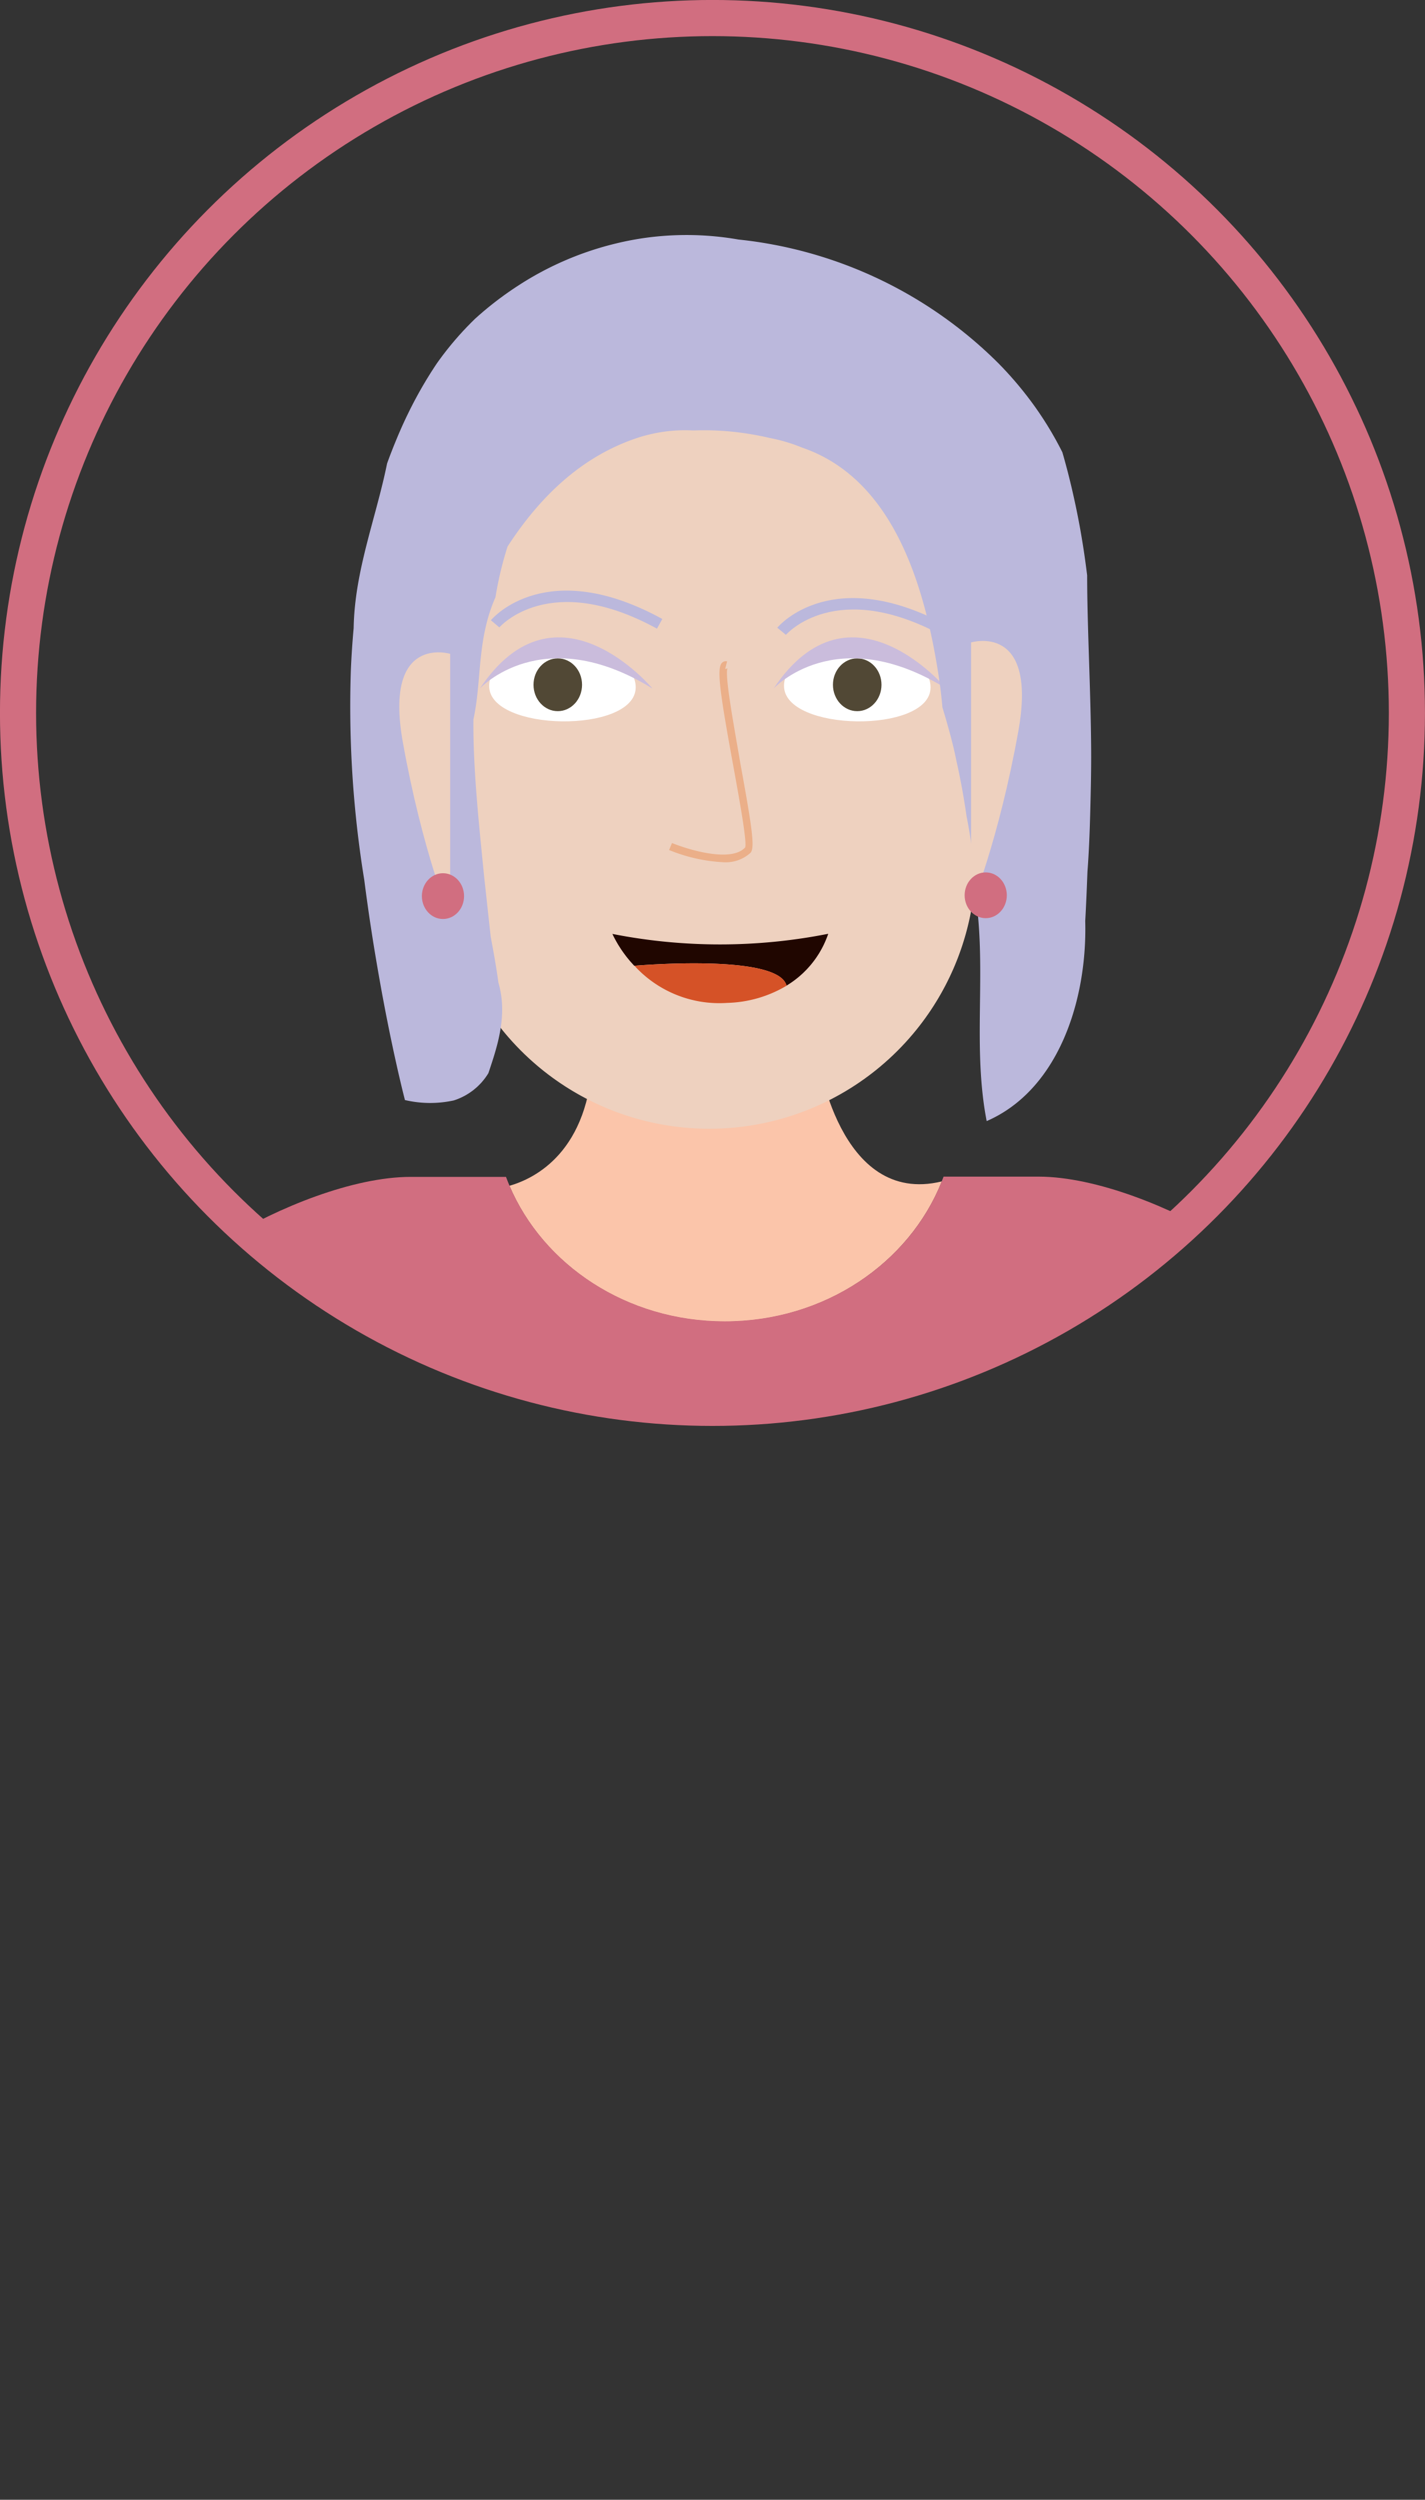 <svg xmlns="http://www.w3.org/2000/svg" xmlns:xlink="http://www.w3.org/1999/xlink" viewBox="0 0 223.67 392.1"><rect x="0" y="0" width="223.67" height="392.1" fill="#333333" stroke="none"/><defs><style>.cls-1{fill:none;stroke:#d16e80;stroke-miterlimit:10;stroke-width:5.67px;}.cls-2{clip-path:url(#clip-path);}.cls-3{fill:#fbc5aa;}.cls-4{fill:#d8dcec;}.cls-5{fill:#eed1bf;}.cls-6{fill:#fff;}.cls-7{fill:#514835;}.cls-8{fill:#cabcdc;}.cls-9{fill:#ebaf89;}.cls-10{fill:#bbb8dc;}.cls-11{fill:#d16e80;}.cls-12{fill:#200600;}.cls-13{fill:#d55227;}</style><clipPath id="clip-path"><circle class="cls-1" cx="111.83" cy="111.83" r="109"/></clipPath></defs><g id="Layer_2" data-name="Layer 2"><g id="Avatar"><g class="cls-2"><path id="Vrat" class="cls-3" d="M147.83,185.31c-5.1,12.81-18.42,22-34.07,22-15.37,0-28.5-8.84-33.8-21.31,4-1.14,12.58-5.35,13.09-20.48h35.3S131.59,189.26,147.83,185.31Z"/><path class="cls-4" d="M9.07,375.49l51.93-2V234.05s-12-61-30.45-27.87C20.33,267.87,13.23,319.1,9.07,375.49Z"/><path class="cls-4" d="M217.49,375.49l-51.93-2V234.05s12-61,30.45-27.87C206.23,267.87,213.33,319.1,217.49,375.49Z"/><path id="Koza" class="cls-5" d="M107.23,47.49h8.2a37.7,37.7,0,0,1,37.7,37.7v50.06a41.8,41.8,0,0,1-41.8,41.8h0a41.8,41.8,0,0,1-41.8-41.8V85.18A37.7,37.7,0,0,1,107.23,47.49Z"/><path class="cls-6" d="M99.78,107.85c.09-8-22.94-8.35-23-.3C76.67,114.81,99.7,115.12,99.78,107.85Z"/><path class="cls-6" d="M146.06,107.85c.09-8-22.93-8.35-23-.3C123,114.81,146,115.12,146.06,107.85Z"/><ellipse class="cls-7" cx="87.55" cy="107.41" rx="3.81" ry="4.14"/><ellipse class="cls-7" cx="134.55" cy="107.41" rx="3.81" ry="4.14"/><path id="Oci" class="cls-8" d="M75.32,108s9.78-10.67,27.09,0C102.41,108,87.36,89.94,75.32,108Z"/><path id="Oci-2" data-name="Oci" class="cls-8" d="M121.43,108s9.78-10.67,27.09,0C148.52,108,133.47,89.94,121.43,108Z"/><g id="Nos"><path class="cls-9" d="M113.44,135.24a25.86,25.86,0,0,1-8.42-1.91l.46-1.1c2.44,1,9.25,3.12,11.48.7.32-.83-.91-7.55-1.9-13-2.1-11.49-2.61-15.2-1.7-16a.83.83,0,0,1,.77-.19l-.3,1.16a.35.35,0,0,0,.38-.14c-.53,1,1,9.1,2,15,1.86,10.16,2.29,13.22,1.6,14A5.8,5.8,0,0,1,113.44,135.24Z"/></g><path id="Obrve" class="cls-10" d="M103.12,98.61c-16.86-9.24-24.66-.29-24.74-.2l-1.33-1.12c.35-.42,8.81-10.12,26.91-.2Z"/><path id="Obrve-2" data-name="Obrve" class="cls-10" d="M148.1,99.79c-16.86-9.25-24.66-.3-24.74-.21L122,98.46c.35-.41,8.81-10.12,26.91-.2Z"/><path id="Lasje" class="cls-10" d="M79.67,85.72c5.19-8,11.87-14.33,20.73-17.15a25.11,25.11,0,0,1,4.16-.9,23.3,23.3,0,0,1,4.26-.15,43.92,43.92,0,0,1,6,.18,47,47,0,0,1,6,1,26.42,26.42,0,0,1,5.08,1.51c14.12,4.83,19.12,21.14,21.35,35.29.3,1.85.52,3.67.67,5.44.43,1.42.83,2.81,1.21,4.22s.72,2.81,1,4.23c.64,2.84,1.16,5.7,1.58,8.63.43,2.15.76,4.28,1,6.41s.38,4.23.45,6.35c1.71,11.78-.55,23.42,1.71,35.07,11.29-4.91,15.8-19,15.47-31.39.15-2.59.25-5.21.35-7.75.24-3.18.36-6.36.44-9.45s.16-6.4.14-9.59c-.06-9.56-.62-19-.63-27.43-.4-3.27-.91-6.51-1.56-9.73s-1.41-6.41-2.33-9.57a54.07,54.07,0,0,0-4.56-7.5,56.69,56.69,0,0,0-5.52-6.5A67.78,67.78,0,0,0,115.9,37.57a47.21,47.21,0,0,0-9.72-.68,46.46,46.46,0,0,0-9.37,1.27,49.24,49.24,0,0,0-15.52,6.67A52.57,52.57,0,0,0,74.57,50a49.5,49.5,0,0,0-6,7,65.39,65.39,0,0,0-4.39,7.6c-.65,1.31-1.25,2.64-1.82,4s-1.1,2.71-1.6,4.09C59,81.35,55.66,89.51,55.51,98.53q-.3,3.28-.44,6.59a169.54,169.54,0,0,0,2.11,32.93c.63,4.92,1.34,9.53,2.06,13.68,2.13,12.46,4.32,20.82,4.32,20.82a17.42,17.42,0,0,0,7.66.06,9.84,9.84,0,0,0,5.44-4.28c1.39-4.16,3.08-9.06,1.56-14.24-.33-2.54-.8-5-1.2-7.18-.31-2.79-.64-5.87-1-9.15-.61-6.14-1.28-12.41-1.58-18.67-.1-2.09-.15-4.18-.13-6.25,1.34-6.12.5-12.46,3.46-19.16A54.48,54.48,0,0,1,79.67,85.72Z"/><path id="Koza-2" data-name="Koza" class="cls-5" d="M152.42,100.77s10.48-3.19,7.43,13.86-7.43,27.6-7.43,27.6Z"/><path id="Koza-3" data-name="Koza" class="cls-5" d="M70.66,102.56s-10.48-3.19-7.43,13.86S70.66,144,70.66,144Z"/><ellipse id="Uhani" class="cls-11" cx="69.53" cy="140.56" rx="3.31" ry="3.59"/><ellipse id="Uhani-2" data-name="Uhani" class="cls-11" cx="154.72" cy="140.43" rx="3.31" ry="3.59"/><path class="cls-12" d="M130,146.47a15.2,15.2,0,0,1-6.56,8.14c-1.24-5.12-23.8-3.13-23.88-3.12a19.27,19.27,0,0,1-3.44-5A87.28,87.28,0,0,0,130,146.47Z"/><path class="cls-13" d="M123.47,154.61h0a19.21,19.21,0,0,1-9.33,2.7,18.06,18.06,0,0,1-14.55-5.82C99.67,151.48,122.23,149.49,123.47,154.61Z"/><polygon class="cls-12" points="99.59 151.49 99.59 151.49 99.59 151.49 99.59 151.49"/><path id="Majica" class="cls-11" d="M198.62,205.24c-4.83.58-10.78,7.47-16.38,24.68,0,5,2.85,29.09-7.21,43.4-2.17,22.51,5.85,74.46,8.65,97.55-56.74,46.95-129,1.63-132.81,0,2.74-22.76,6.89-75.42,4.78-97.64-11.22-15.34-10.58-44-10.58-44-5.54-16.71-11.39-23.45-16.16-24-11.84-1.38,17.48-20.63,35.57-20.63H79.42q.26.69.54,1.35c5.3,12.47,18.43,21.31,33.8,21.31,15.65,0,29-9.15,34.07-22,.1-.23.19-.47.28-.7h14.94C181.14,184.61,210.46,203.86,198.62,205.24Z"/></g><circle class="cls-1" cx="111.83" cy="111.83" r="109"/></g></g></svg>